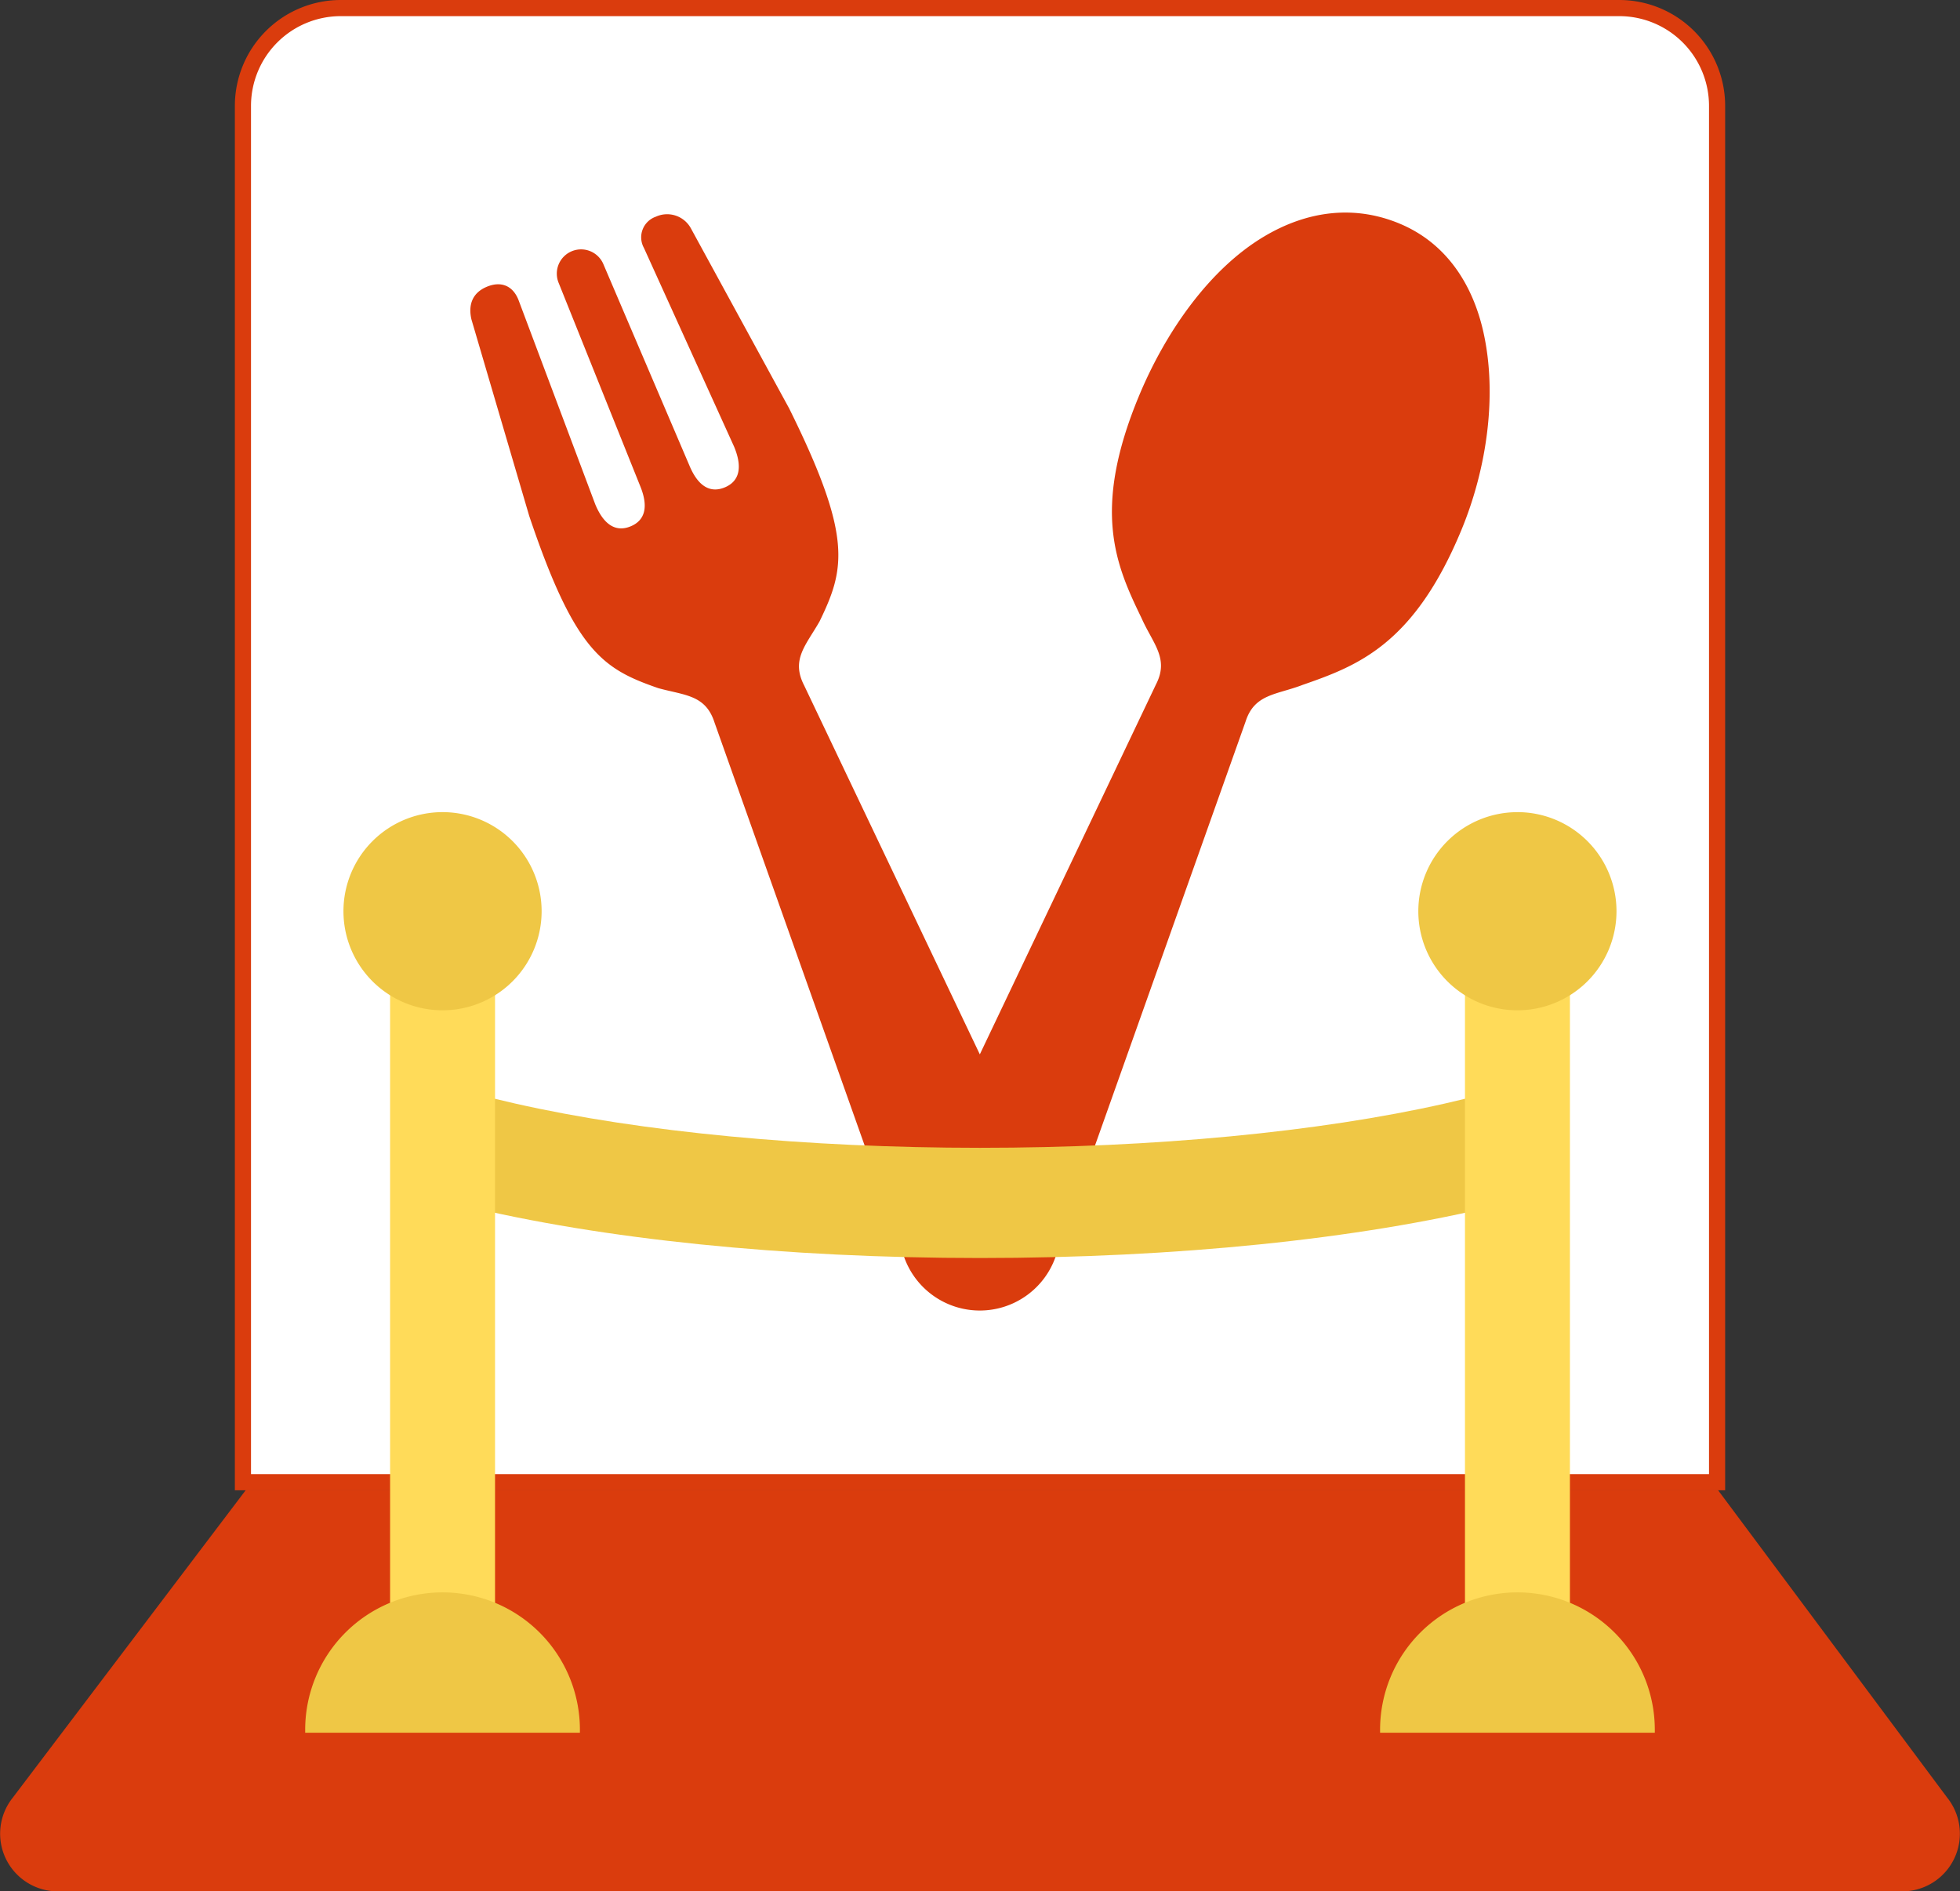 <svg xmlns="http://www.w3.org/2000/svg" width="364.253" height="351.5" viewBox="0 0 364.253 351.5">
  <rect x="0" y="0" width="364.253" height="351.5" fill="#333333" stroke="none"/>
  <g id="Enthusiast_Logo" data-name="Enthusiast Logo" transform="translate(-400.147 -2083.319)">
    <path id="Path_2048" data-name="Path 2048" d="M348,337H74.04V81.224A18.184,18.184,0,0,1,92.224,63.04H329.81A18.184,18.184,0,0,1,348,81.224Z" transform="translate(371.255 2021.779)" fill="#fff" stroke="#da3c0d" stroke-width="3"/>
    <path id="Path_2049" data-name="Path 2049" d="M259.631,76.706c-8.291-3.434-17-2.453-25.188,2.44-10.095,6.034-18.252,17.651-23.241,29.69-8.795,21.235-4.231,31.415.5,41.18,2.117,4.779,5.181,7.511,2.7,12.336L181.66,231.114l-32.646-68.56c-2.483-4.822.327-7.452,2.868-11.914,4.734-9.765,6.168-15.724-5.671-39.6L127.975,77.621a5.028,5.028,0,0,0-6.527-2.179,4.055,4.055,0,0,0-2.212,5.8L136,118.193c1.725,4.165.748,6.521-1.748,7.556s-4.855.059-6.58-4.106l-15.936-37.3a4.507,4.507,0,1,0-8.327,3.45l15.106,37.638c1.725,4.162.745,6.521-1.748,7.553s-4.855.059-6.58-4.1L95.92,90.9c-1.026-2.587-3.182-3.567-5.887-2.437s-3.473,3.388-2.855,6.06l10.738,36.524c8.51,25.253,13.737,28.452,23.989,32.009,4.956,1.362,8.8,1.232,10.454,6.4l35.015,98.658a14.92,14.92,0,0,0,28.566,0l35.113-98.86c1.653-5.168,5.75-4.933,10.627-6.815,10.252-3.558,20.68-7.53,29.474-28.765,4.819-11.634,6.648-25.243,4.113-36.694-2-9.043-6.978-16.684-15.635-20.271" transform="translate(400.581 2048.152)" fill="#da3c0d"/>
    <path id="Path_2050" data-name="Path 2050" d="M413.747,221.964H70.946a10.718,10.718,0,0,1-8.363-17.4l43.359-57.233H379.454l42.656,57.233A10.717,10.717,0,0,1,413.747,221.964Z" transform="translate(339.927 2212.855)" fill="#da3c0d"/>
    <path id="Path_2051" data-name="Path 2051" d="M285.155,124.26c-3.809,1.192-8.275,2.4-13.505,3.587-23.447,5.3-54.123,8.223-86.374,8.223s-62.927-2.921-86.374-8.223c-5.234-1.183-9.7-2.395-13.505-3.587v21.552c1.183.31,2.382.621,3.613.921,25.871,6.331,60.059,9.82,96.266,9.82s70.4-3.489,96.263-9.82c1.232-.3,2.434-.611,3.617-.921Z" transform="translate(396.998 2160.562)" fill="#efc745"/>
    <rect id="Rectangle_419" data-name="Rectangle 419" width="19.504" height="134.862" transform="translate(472.643 2258.896)" fill="#ffdb59"/>
    <path id="Path_2052" data-name="Path 2052" d="M103.109,153.165h0a25.528,25.528,0,0,0-25.528,25.528v.555h51.055v-.555a25.528,25.528,0,0,0-25.528-25.528" transform="translate(379.283 2226.087)" fill="#efc745"/>
    <path id="Path_2053" data-name="Path 2053" d="M98.174,108.78A18.414,18.414,0,1,1,79.758,127.2,18.417,18.417,0,0,1,98.174,108.78" transform="translate(384.218 2125.469)" fill="#efc745"/>
    <rect id="Rectangle_420" data-name="Rectangle 420" width="19.504" height="134.862" transform="translate(672.403 2258.896)" fill="#ffdb59"/>
    <path id="Path_2054" data-name="Path 2054" d="M159.321,108.78A18.414,18.414,0,1,1,140.9,127.2a18.417,18.417,0,0,1,18.416-18.416" transform="translate(522.833 2125.469)" fill="#efc745"/>
    <path id="Path_2055" data-name="Path 2055" d="M164.256,153.165h0a25.528,25.528,0,0,1,25.528,25.528v.555H138.728v-.555a25.528,25.528,0,0,1,25.528-25.528" transform="translate(517.898 2226.087)" fill="#efc745"/>
  </g>
</svg>

